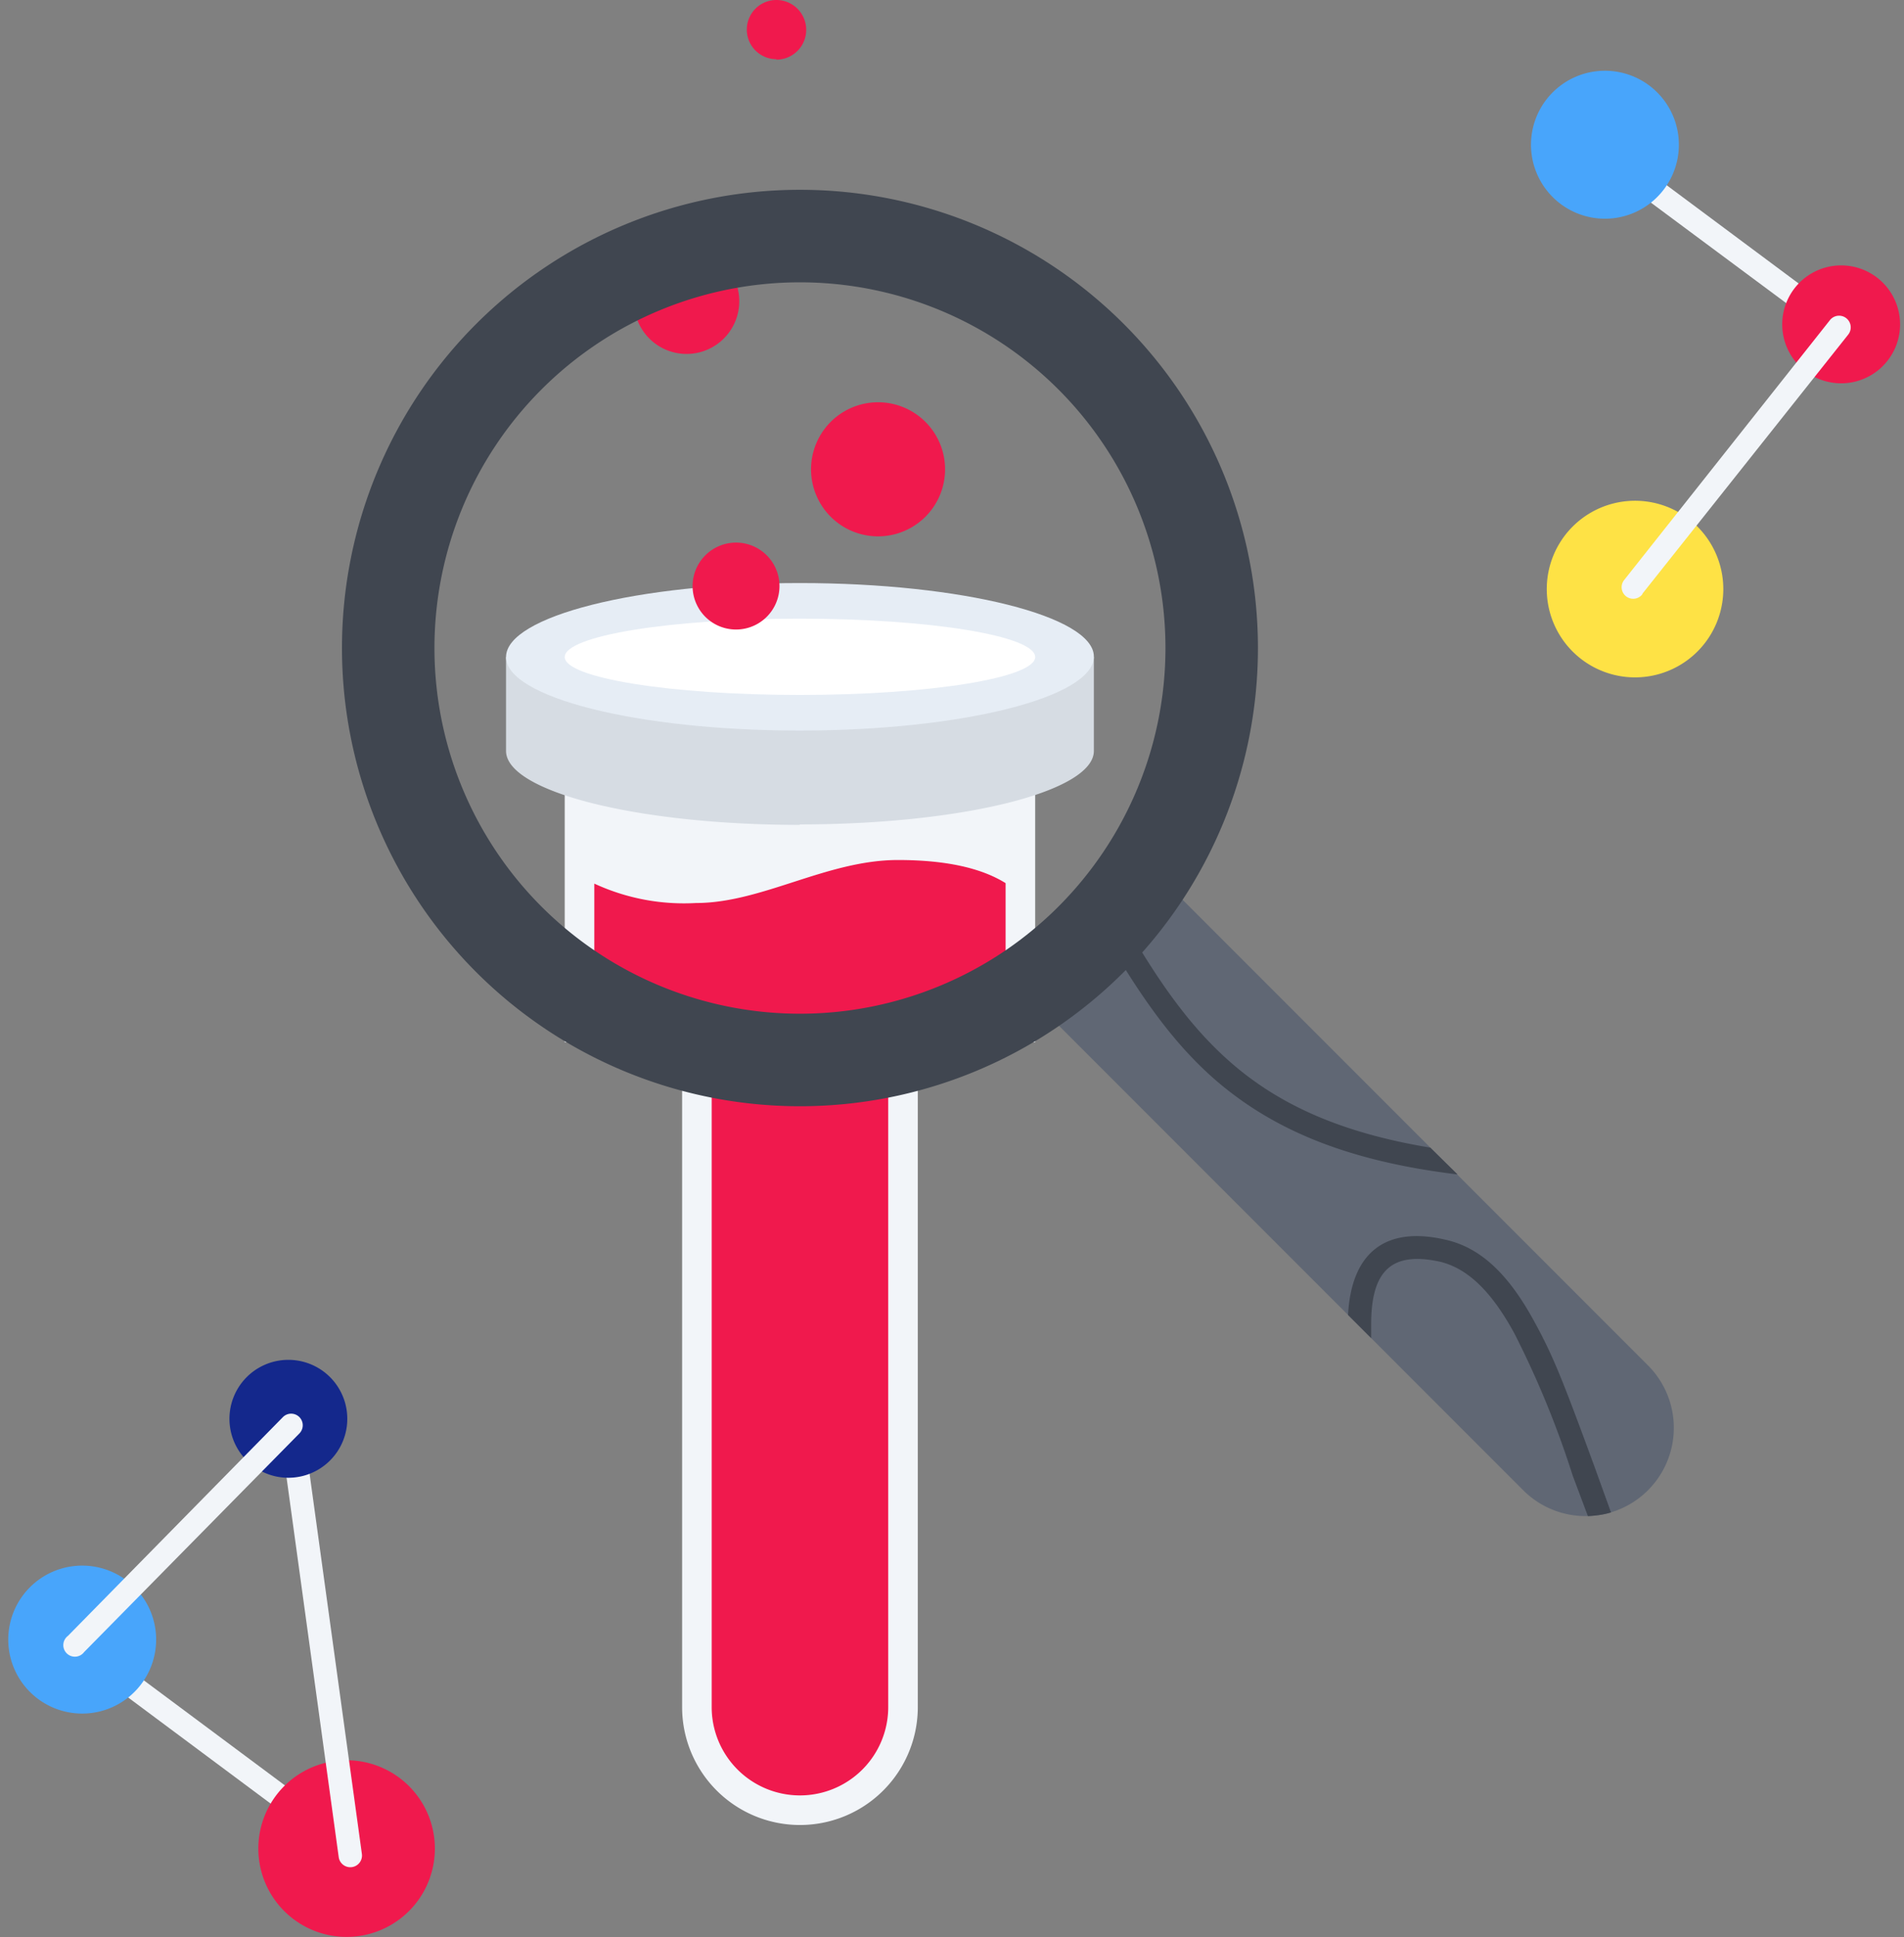 <svg width="412" height="419" fill="none" xmlns="http://www.w3.org/2000/svg">
  <rect width="100%" height="100%" fill="#808080" stroke="none"/>
  <path d="M147.5 76.5a11.4 11.4 0 1 0 0-22.7 11.4 11.4 0 0 0 0 22.7zM168 12.9A6.4 6.4 0 1 0 168 0a6.4 6.4 0 0 0 0 12.8z" fill="#F0194D"/>
  <path fill-rule="evenodd" clip-rule="evenodd" d="M147.6 217.8h51v151.4a25.5 25.5 0 0 1-51 0V217.8z" fill="#F2F5F9"/>
  <path fill-rule="evenodd" clip-rule="evenodd" d="M154 224.1h38.2v145.1a19 19 0 1 1-38.2 0v-145z" fill="#F0194D"/>
  <path fill-rule="evenodd" clip-rule="evenodd" d="M122.2 154.1H224v71.3H122.2v-71.3z" fill="#F2F5F9"/>
  <path fill-rule="evenodd" clip-rule="evenodd" d="M217.6 191v37.6h-89v-37.5a46.2 46.2 0 0 0 22 4.2c14.3 0 28.3-9.3 43.7-9.3 10.3 0 18 1.7 23.3 5z" fill="#F0194D"/>
  <path fill-rule="evenodd" clip-rule="evenodd" d="M173 178.3c35.2 0 63.7-7.1 63.7-15.9v-20.3a714.8 714.8 0 0 0-63.6-3.2c-18.4 0-39.6 1-63.6 3.2v20.3c0 8.8 28.4 16 63.6 16z" fill="#D6DCE3"/>
  <path d="M173 158c35.2 0 63.7-7.2 63.7-16 0-8.7-28.5-15.9-63.6-15.9-35.2 0-63.6 7.2-63.6 16 0 8.7 28.4 15.9 63.6 15.9z" fill="#E6EDF5"/>
  <path d="M173 150.3c28.2 0 51-3.7 51-8.2 0-4.6-22.8-8.3-51-8.3-28 0-50.8 3.7-50.8 8.3 0 4.5 22.8 8.2 50.9 8.2z" fill="#fff"/>
  <path d="M158.3 136.1a9.4 9.4 0 1 0 0-18.7 9.4 9.4 0 0 0 0 18.7zM190 116a14.5 14.5 0 1 0 0-29 14.5 14.5 0 0 0 0 29z" fill="#F0194D"/>
  <path fill-rule="evenodd" clip-rule="evenodd" d="M244.1 182.8l112.5 112.5a19 19 0 1 1-27 27L217.1 209.8l27-27z" fill="#606774"/>
  <path fill-rule="evenodd" clip-rule="evenodd" d="M309.5 248.2l5.9 5.8c-23.2-2.8-39.3-9.3-51.9-20-8.2-7-15-15.9-22.7-28.8l-6.9-12.2 3.7-3.7c3.2 5.8 6 11 7.5 13.3 7.4 12.5 14 21 21.7 27.6 10.5 9 23.9 14.9 42.7 18zm39.1 78.9c-1.6.5-3.3.7-5 .8l-3.3-8.8a203.5 203.5 0 0 0-12.6-30.7c-4.9-9-10-14-16-15.5-10.4-2.3-15 1.7-15 13.5v3l-5-5c.7-13.4 8-19.3 21-16.3 7.8 1.7 13.9 7.7 19.4 17.9 4 7.3 6.1 12.6 13 31.4l3.5 9.7z" fill="#404650"/>
  <path d="M103 210.2A99 99 0 1 1 243.2 70.1 99 99 0 0 1 103 210.2zm14.2-14.1A79 79 0 1 0 229 84.2a79 79 0 0 0-111.8 111.9z" fill="#404650"/>
  <path d="M344 33.9a2.5 2.5 0 1 1 3-4l52.4 39a2.5 2.5 0 1 1-3 4L344 34z" fill="#F2F5F9"/>
  <path d="M345.5 47.2a16 16 0 1 0 0-31.8 16 16 0 0 0 0 31.8z" fill="#48A5FB"/>
  <path d="M353.8 146.5a19 19 0 1 0 0-38.2 19 19 0 0 0 0 38.2z" fill="#FEE245"/>
  <path d="M398.4 82.9a12.7 12.7 0 1 0 0-25.5 12.7 12.7 0 0 0 0 25.5z" fill="#F0194D"/>
  <path d="M355.4 128.5a2.5 2.5 0 0 1-4-3L396 69.2a2.5 2.5 0 1 1 3.9 3.2l-44.5 56zM14.4 357.2a2.5 2.5 0 1 1 3-4l52.4 39a2.5 2.5 0 1 1-3 4l-52.4-39z" fill="#F2F5F9"/>
  <path d="M16 370.5a16 16 0 1 0 0-31.8 16 16 0 0 0 0 31.8z" fill="#48A5FB"/>
  <path d="M75 418.9a19 19 0 1 0 0-38.2 19 19 0 0 0 0 38.2z" fill="#F0194D"/>
  <path d="M60.5 308.6a2.5 2.5 0 0 1 5-.7l12.8 93a2.5 2.5 0 1 1-5 .8l-12.8-93.1z" fill="#F2F5F9"/>
  <path d="M62.4 319.6a12.7 12.7 0 1 0 0-25.5 12.7 12.7 0 0 0 0 25.5z" fill="#14288C"/>
  <path d="M61.2 306.5a2.5 2.5 0 1 1 3.6 3.5l-46.6 47.3a2.5 2.5 0 1 1-3.5-3.5l46.5-47.3z" fill="#F2F5F9"/>
</svg>
